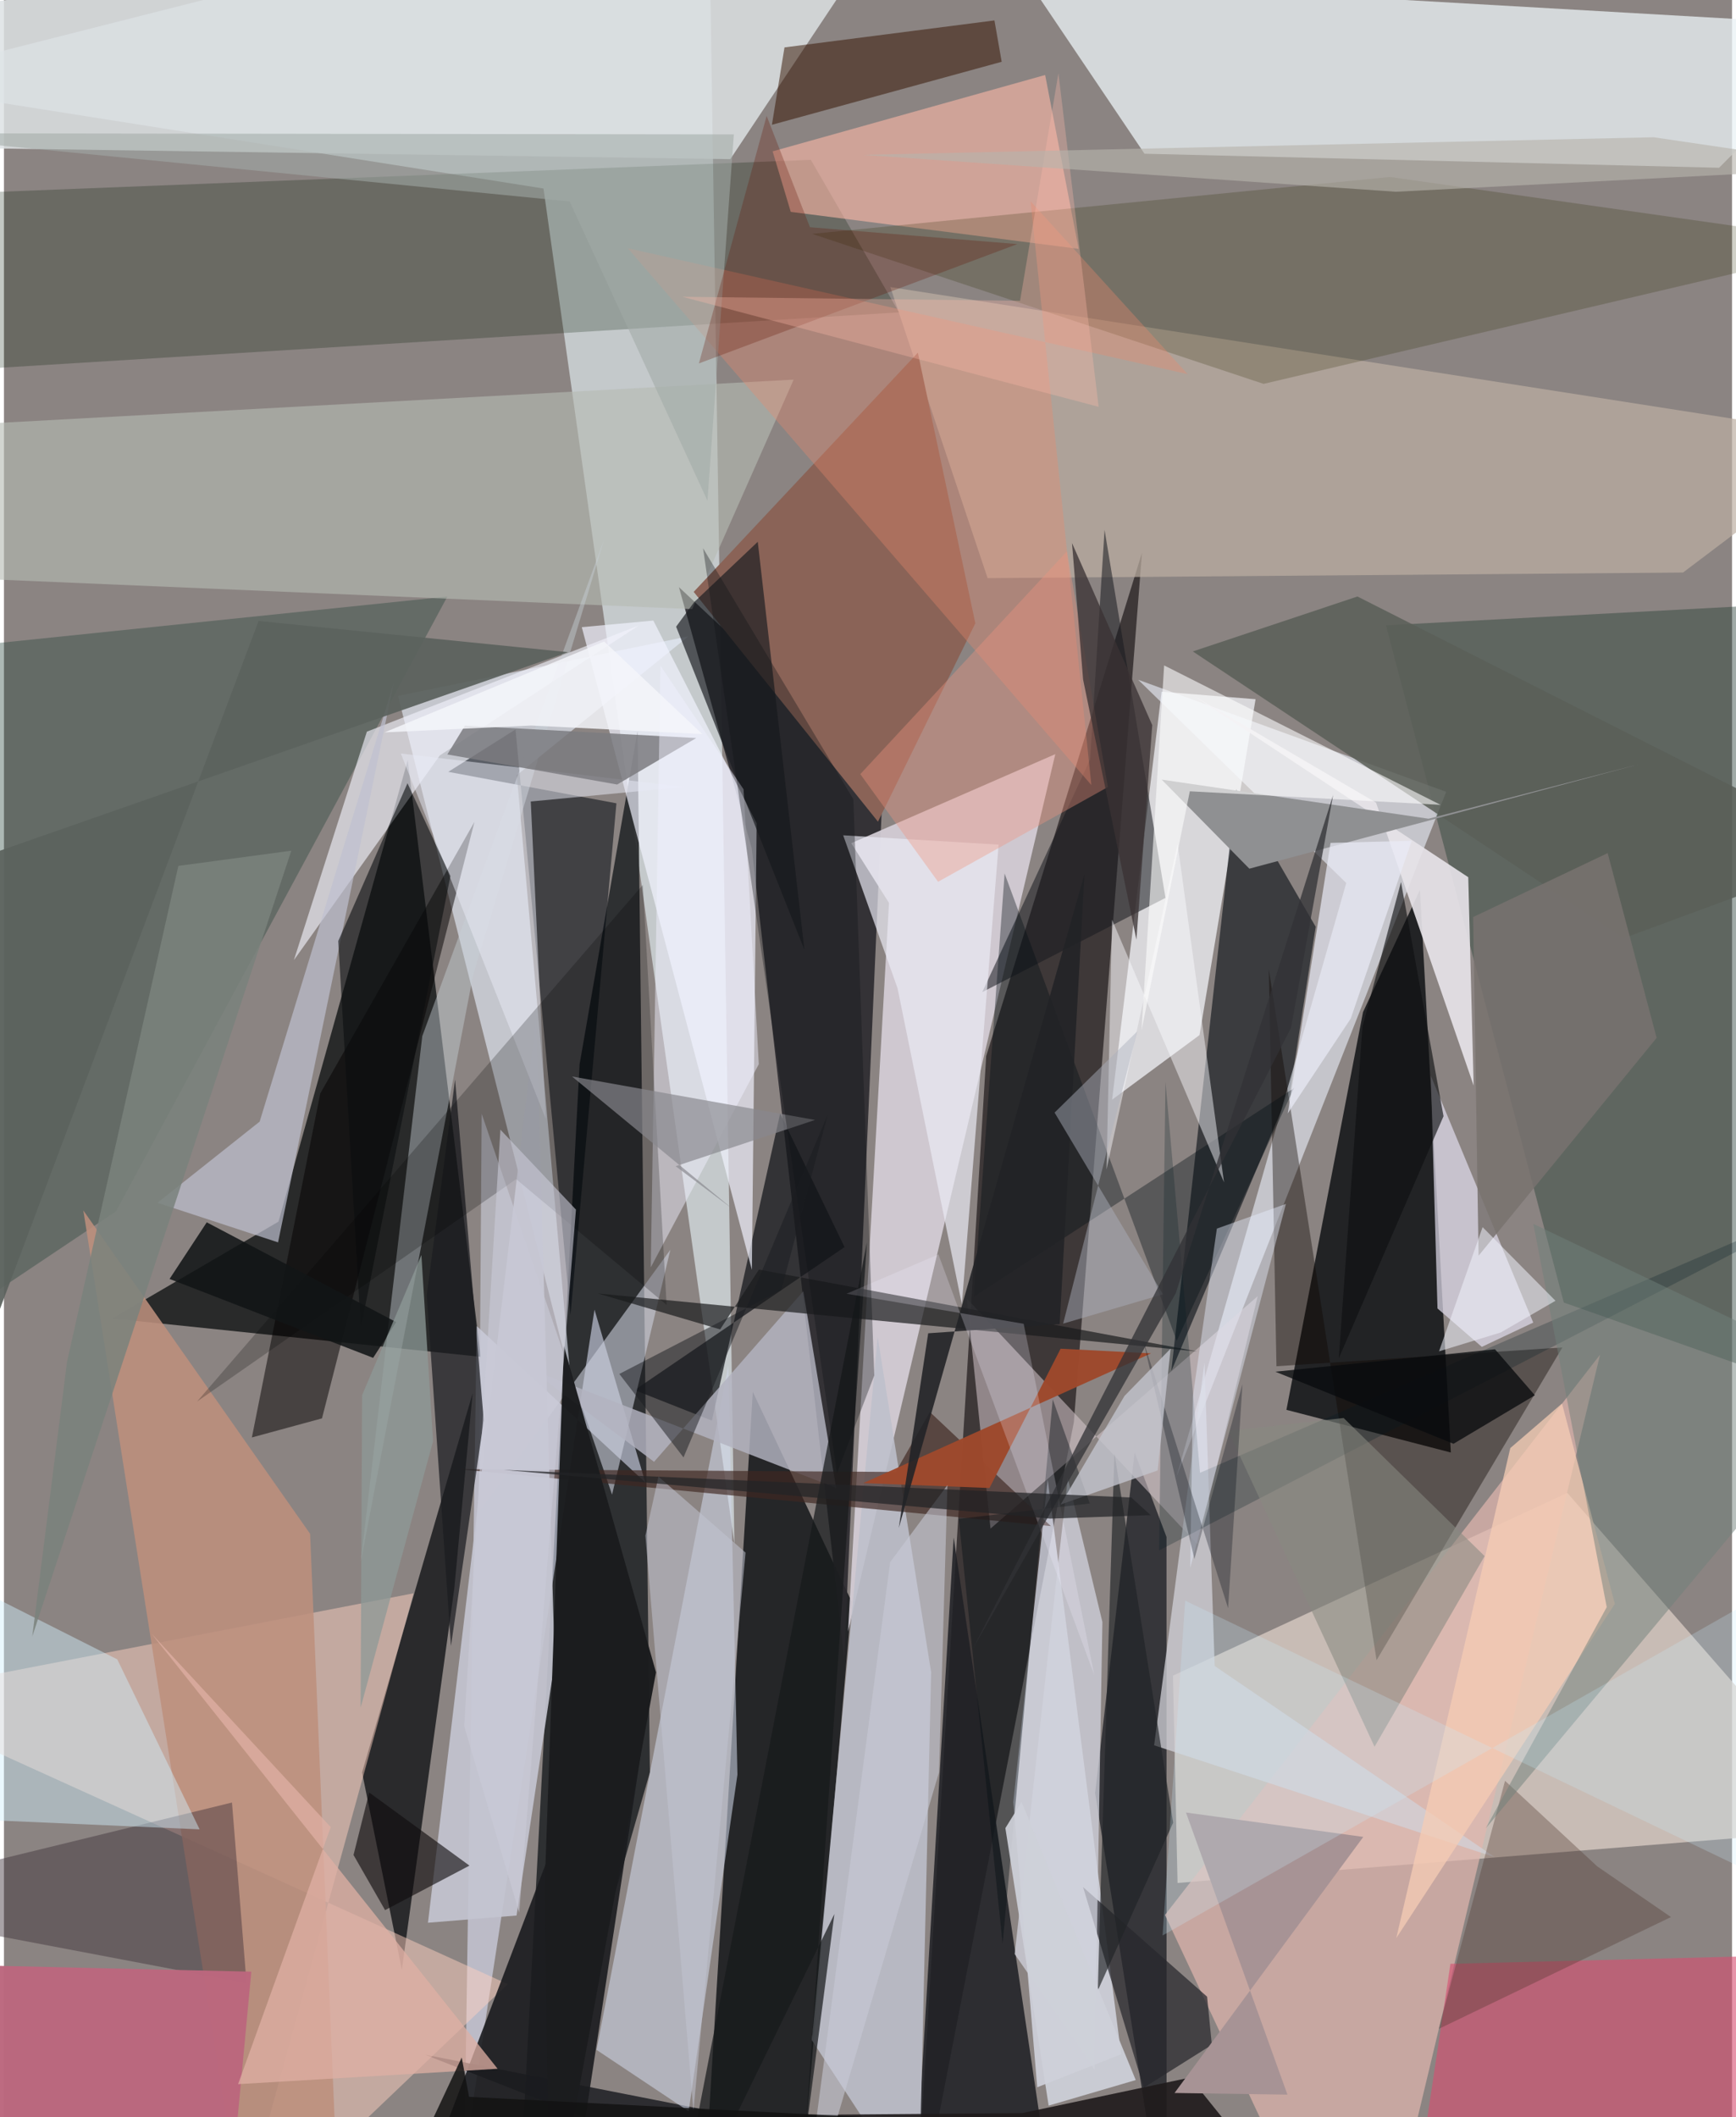 <svg xmlns="http://www.w3.org/2000/svg" width="228" height="278" viewBox="0 0 836 1024"><path fill="#8b8482" d="M0 0h836v1024H0z"/><path fill="#e6f1f6" fill-opacity=".631" d="M340.86-62L-62 40.163l323.01 51.016 92.366 655.682z"/><path fill="#111414" fill-opacity=".8" d="M52.586 637.71l80.237-46.845 62.534-223.297 35.285 288.68z"/><path fill="#27292c" fill-opacity=".925" d="M248.552 1079.083l29.921-564.326 28.048-161.213 5.969 503.629z"/><path fill="#0f1215" fill-opacity=".82" d="M410.087 774.656L383.13 1086h-45.86l25.001-412.822z"/><path fill="#eaf1f4" fill-opacity=".765" d="M829.727 81.14L898 12.632 494.536-10.524l57.216 84.876z"/><path fill="#111315" fill-opacity=".855" d="M657.463 489.545l-37.04 192.344 79.537 20.643-14.944-272.109z"/><path fill="#221c1e" fill-opacity=".729" d="M550.546 267.374L475.17 510.816l-34.75 573.595 77.167-396.564z"/><path fill="#2b2a2e" fill-opacity=".898" d="M361.757 410.337l-35.22-126.354 98.794 92.537-18.828 425.665z"/><path fill="#ddcfc7" fill-opacity=".737" d="M898 884.22L756.309 722.064 565.525 810.44l2.227 100.281z"/><path fill="#d3cdd5" fill-opacity=".937" d="M408.338 789.152L508.61 364.75l-98.705 43.069 18.252 28.88z"/><path fill="#f6f8fd" fill-opacity=".714" d="M560.035 334.556l-23.938 197.31 42.277-31.23 27.122-162.449z"/><path fill="#e1e6fb" fill-opacity=".565" d="M222.697 1044.069l6.011-402.697 81.544 75.62-24.562-83.567z"/><path fill="#10141a" fill-opacity=".69" d="M562.447 1086l-34.56-218.78 19.104-164.706 15.42 40.878z"/><path fill="#293f36" fill-opacity=".443" d="M898 290.185l-229.418 12.256 86.023 327.55L898 680.601z"/><path fill="#e8eefb" fill-opacity=".616" d="M274.121 667.02l-83.488-330.428 140.463-28.804-82.995 67.143z"/><path fill="#1f2125" fill-opacity=".871" d="M459.44 743.608l45.973 309.508L203.51 993.73 439.196 1086z"/><path fill="#050b12" fill-opacity=".592" d="M596.071 381.696l-31.344 281.497 57.62-136.403 12.228-78.547z"/><path fill="#0d0f12" fill-opacity=".765" d="M173.249 857.271l19.24 95.455 25.379-184.495 8.862-94.364z"/><path fill="#e1e5f4" fill-opacity=".714" d="M499.863 1009.542L488.29 871.609l16.645-155.992 35.516 277.96z"/><path fill="#bdbfcb" fill-opacity=".871" d="M448.543 808.79L422.676 646.6l-31.804 340.214 51.7 79.195z"/><path fill="#fdcfbe" fill-opacity=".494" d="M198.166 770.62L111.259 1086l132.456-126.348L-62 820.954z"/><path fill="#eef3fd" fill-opacity=".588" d="M548.706 328.781l149.003 54.195-130.57 331.507 82.225-287.402z"/><path fill="#dce1e3" fill-opacity=".843" d="M443.982-62L-42.48 6.142l30.045 65.545 363.82 5.295z"/><path fill="#beafa2" fill-opacity=".702" d="M812.28 276.917L898 212.153l-469.196-73.306 47.06 140.78z"/><path fill="#011800" fill-opacity=".235" d="M-18.007 178.87L433 151.085 390.355 77.31-62 95.128z"/><path fill="#25433a" fill-opacity=".376" d="M214.512 288.529l-252.36 26.106L-62 663.607 54.208 585.86z"/><path fill="#01070e" fill-opacity=".533" d="M296.295 388.536l-81.352-15.225 32.536-20.497 26.61 283.224z"/><path fill="#e1b7ae" fill-opacity=".702" d="M614.443 1038.823L561.665 926.2l210.472-270.965L669.12 1086z"/><path fill="#1a1b1e" fill-opacity=".898" d="M273.24 1077.2l36.351-238.684-28.34 12.655L191.868 1086z"/><path fill="#d1d7ea" fill-opacity=".561" d="M354.839 858.321l-23.607 162.843-44.559-29.705 63.77-331.11z"/><path fill="#d5c6cc" fill-opacity=".549" d="M577.6 747.132l28.915-120.2-129.248 112.4-11.459-111.263z"/><path fill="#b6bbb3" fill-opacity=".616" d="M382.034 183.606L-51.236 207.2-62 277.827l394.94 16.781z"/><path fill="#14161a" fill-opacity=".733" d="M305.082 672.344l37.4 14.756 33.014-148.543 31.158 64.624z"/><path fill="#f1f3ff" fill-opacity=".678" d="M314.157 300.142l49.973 98.05-2.304 215.984-82.286-310.84z"/><path fill="#0f0600" fill-opacity=".392" d="M615.6 660.797l138.325-9.086-89.896 151.26-52.118-334.047z"/><path fill="#e1ddec" fill-opacity=".702" d="M739.828 639.684l-49.551-119.388 3.225 112.568 21.454 18.568z"/><path fill="#8a6357" d="M442.109 170.583L333.675 286.27l89.142 111.14 47.114-95.957z"/><path fill="#f2f2fb" fill-opacity=".631" d="M175.567 353.878l131.675-51.429-96.363 62.897-70.612 99.024z"/><path fill="#feb9a8" fill-opacity=".592" d="M380.633 102.478l-8.774-29.28L503.7 36.272l16.197 84.098z"/><path fill="#cccfde" fill-opacity=".592" d="M294.184 722.897L231.107 538.7l-1.389 193.093 92.676-127.333z"/><path fill="#b3b3c0" fill-opacity=".827" d="M386.688 624.546l15.882 95.118-148.404-57.653 60.333 45.014z"/><path fill="#e6e3e9" fill-opacity=".91" d="M710.996 525.043l-2.609-100.763-132.86-87.78 88.245 51.693z"/><path fill="#bd8f7d" fill-opacity=".867" d="M38.401 585.456l109.714 156.41L162.5 1086l-47.874-16.414z"/><path fill="#191a1c" fill-opacity=".69" d="M365.234 614.058l-18.765 28.927-59.175-17.38 289.993 28.053z"/><path fill="#191b20" fill-opacity=".549" d="M561.916 434.273l-88.632 45.562 52.168-112.483 6.992-111.067z"/><path fill="#1f1a1b" fill-opacity=".898" d="M375.52 1022.96l117.053-.92 81.195-17.201L639.16 1086z"/><path fill="#c6cfd7" fill-opacity=".443" d="M202.368 501.16l87.979-240.28-63.345 210.511-54.35 283.83z"/><path fill="#2b2900" fill-opacity=".22" d="M670.496 85.59l-279.543 27.52 218.426 72.553L898 117.923z"/><path fill="#3e2620" fill-opacity=".659" d="M447.963 682.96l58.517 55.16-286.619-27.537 211.515 1.356z"/><path fill="#1b1d20" fill-opacity=".718" d="M216.252 796.098l15.852-109.162-13.858-164.77-13.697 104.159z"/><path fill="#d64d70" fill-opacity=".608" d="M682.422 1065.38L898 1030.99v-86.142l-198.236 4.977z"/><path fill="#ebebf5" fill-opacity=".69" d="M432.293 477.986l31.12 152.877 17.778-222.337-75.197-4.519z"/><path fill="#040000" fill-opacity=".502" d="M119.94 695.244l33.917-9.232 73.746-288.472-74.582 131.317z"/><path fill="#331301" fill-opacity=".514" d="M479.17 9.876L377.603 22.928l-6.087 37.427 111.152-30.468z"/><path fill="#3b2f38" fill-opacity=".443" d="M110.309 871.823l7.051 87.358L-62 925.128l60.13-25.9z"/><path fill="#d0f0fd" fill-opacity=".455" d="M-18.821 765.443L-62 877.93l156.653 6.868-39.832-82.218z"/><path fill="#c4c5d1" fill-opacity=".918" d="M247.984 926.472l-42.866 3.488 52.38-438.678 8.94 312.608z"/><path fill="#5a5f58" fill-opacity=".855" d="M898 411.568L654.78 288.51l-79.636 26.57 208.65 138.608z"/><path fill="#28282d" fill-opacity=".722" d="M522.046 912.733l59.999 52.995 2.303 23.288-32.967 20.738z"/><path fill="#bc677e" fill-opacity=".969" d="M-47.687 1086L-62 949.445l181.674 4.184L107.254 1086z"/><path fill="#d1d2d8" fill-opacity=".749" d="M721.313 898.298L556.42 844.144 580.78 659.1l4.937 146.68z"/><path fill="#ee886d" fill-opacity=".337" d="M572.617 180.953l-75.986-83.601 29.43 282.365-224.265-259.65z"/><path fill="#bec0d0" fill-opacity=".698" d="M74.262 581.743l49.437-39.25 64.852-212.194-55.955 270.587z"/><path fill="#d2d3de" fill-opacity=".749" d="M514.631 714.886L488.958 945.12l38.669 55.967 3.769-216.574z"/><path fill="#1a1d21" fill-opacity=".675" d="M325.17 303.104l62.066 156.293-22.561-197.355-30.746 29.147z"/><path fill="#020b12" fill-opacity=".365" d="M567.358 648.498l-83.265-226.019-14.885 204.691 154.909-100.93z"/><path fill="#1b1c1e" fill-opacity=".973" d="M261.533 914.216l9.33-263.271 44.587 157.916L264.247 1086z"/><path fill="#0f0c0d" fill-opacity=".62" d="M184.371 923.85l40.822-21.52-48.512-35.374-7.572 30.237z"/><path fill="#fafaff" fill-opacity=".467" d="M590.235 571.86l-54.178-127.055-2.669 120.905 34.388-157.591z"/><path fill="#e7e9f5" fill-opacity=".51" d="M262.105 541.155l-7.248-153.502 74.12-7.052-136.97-16.16z"/><path fill="#0b0f10" fill-opacity=".596" d="M161.726 455.14l10.892 187.364 43.365-218.776-20.764-44.907z"/><path fill="#9e492d" fill-opacity=".973" d="M415.734 717.327l61.036 2.373 34.407-67.372 43.756 2.247z"/><path fill="#7c7b80" fill-opacity=".851" d="M334.908 356.961l-111.893-6.004-8.523 13.939 82.148 14.551z"/><path fill="#dfafa4" fill-opacity=".753" d="M158.084 883.717l-44.82 124.313 125.56-7.432L71.409 790.152z"/><path fill="#8f9092" d="M790.678 369.71l-101.494 26.28-129.12-18.92 42.423 43.076z"/><path fill="#001a21" fill-opacity=".243" d="M558.84 749.881l3.073-226.582 16.7 189.038L898 574.364z"/><path fill="#4c352e" fill-opacity=".341" d="M726.178 861.322l-32.07 119.988 112.34-54.095-35.646-24.5z"/><path fill="#f0f1fe" fill-opacity=".471" d="M365.168 514.718L312.92 612.95l4.658-291.001 40.23 59.833z"/><path fill-opacity=".22" d="M93.424 677.865l215.652-249.91 11.501 203.18-72.787-60.817z"/><path fill="#e9ebf6" fill-opacity=".702" d="M681.037 406.662l-29.49 85.97-30.473 45.886 20.69-130.84z"/><path fill="#17191b" fill-opacity=".718" d="M401.741 925.746L323.525 1086l93.95-485.1-29.974 434.194z"/><path fill="#a79395" d="M620.918 1013.102l-49.094-136.448 85.785 11.792L566.29 1012.3z"/><path fill="#888981" fill-opacity=".569" d="M716.303 752.632l-68.201-66.797-55.8 6.244 70.747 152.763z"/><path fill="#121516" fill-opacity=".871" d="M189.75 639.453L98.105 591.2l-17.99 27.379 98.48 38.173z"/><path fill="#222326" fill-opacity=".894" d="M447.12 644.864l63.612-4.44 12.008-217.71-89.848 316.287z"/><path fill="#88888e" fill-opacity=".678" d="M392.39 541.68l-67.452 22.38 27.761 20.816-77.9-64.224z"/><path fill="#ee9580" fill-opacity=".373" d="M534.07 380.654l-82.17 45.833-37.621-52.066 99.981-107.776z"/><path fill="#3a3233" fill-opacity=".765" d="M555.508 350.712l-7.655 103.778-25.79-125.795-5.365-66.02z"/><path fill="#fdfdfd" fill-opacity=".588" d="M550.335 498.291l10.926-176.45 133.716 67.432-121.294-6.555z"/><path fill="#f5ccb5" fill-opacity=".753" d="M673.576 937.346l55.14-236.955 25.022-21.557 25.556 96.908z"/><path fill="#5c625e" fill-opacity=".937" d="M123.179 300.338l149.682 15.101-323.697 113.105 11.028 305.298z"/><path fill="#abb0bd" fill-opacity=".467" d="M512.408 640.189l48.27-14.198-52.417-87.865 39.997-39.278z"/><path fill="#090b0d" fill-opacity=".769" d="M615.075 663.45l86.167 34.861 39.371-23.463-19.293-22.25z"/><path fill="#e8efff" fill-opacity=".431" d="M575.173 675.3l-1.28 83.017 46.277-176.021-33.4 11.94z"/><path fill="#212326" fill-opacity=".659" d="M565.615 881.564l-36.432 81.165 1.422-51.816 6.61-208.018z"/><path fill="#040d13" fill-opacity=".4" d="M483.123 940.141l-21.218-205.51 63.397-7.445-17.926-50.37z"/><path fill="#020a13" fill-opacity=".294" d="M599.16 669.485l-6.955 108.356-41.307-130.44 25.011 106.648z"/><path fill="#a1aba7" fill-opacity=".565" d="M-62 64.442l415.092.55-12.76 177.188-66.659-144.744z"/><path fill="#621100" fill-opacity=".267" d="M490.254 118.053l-100.337-8.15-20.957-53.864-32.768 119.741z"/><path fill="#f4efff" fill-opacity=".239" d="M527.48 810.181L452.063 606.73l-44.46 19.01 85.706 14.533z"/><path fill="#708179" fill-opacity=".494" d="M716.815 884.348l58.556-107.036-35.49-185.363L898 667.49z"/><path fill="#ffbbab" fill-opacity=".318" d="M510.122 35.432l19.462 161.342-201.396-53.229 163.373 1.955z"/><path fill="#0f1217" fill-opacity=".341" d="M410.918 386.601l10.117 278.64-18.07 47.372-64.762-447.445z"/><path fill="#f4f5fa" fill-opacity=".847" d="M255.109 350.913l82.722 4.13-47.457-44.77-106.286 43.956z"/><path fill="#7a827c" fill-opacity=".855" d="M13.694 791.509l16.824-132.936L84.37 418.801l54.652-7.363z"/><path fill="#c8cad6" fill-opacity=".569" d="M384.921 1086l67.433-228.813 4.077-138.923-27.714 37.293z"/><path fill="#cacbd8" fill-opacity=".588" d="M240.169 546.384l36.548 38.66-27.475 340.07-26.594-90.285z"/><path fill="#78726f" fill-opacity=".859" d="M799.515 501.988l-23.688-89.373-65.062 30.927 2.612 163.806z"/><path fill="#313236" fill-opacity=".753" d="M468.695 797.496L622.67 497.038l20.335-112.51-76.097 240.93z"/><path fill="#0d0f10" fill-opacity=".631" d="M696.424 539.874L645.75 656.956l11.453-160.335 18.642-69.984z"/><path fill="#c3c4ce" fill-opacity=".788" d="M558.135 711.193l6.27-58.921-22.31 22.881-30.896 52.52z"/><path fill="#1a1c20" fill-opacity=".502" d="M376.045 623.965l22.551-85.11-69.845 166.05-31.054-40.377z"/><path fill="#c2c3d0" fill-opacity=".537" d="M358.769 750.941l-42.143-36.76-6.299 28.56 23.213 278.378z"/><path fill="#c6eafb" fill-opacity=".247" d="M841.1 903.548L898 744.341 560.51 936.114l10.924-161.93z"/><path fill="#ced0d9" fill-opacity=".925" d="M547.523 1006.05l-42.134 12.367-20.928-134.225 7.835-12.662z"/><path fill="#f1f3fe" fill-opacity=".525" d="M724.117 644.457L694.24 653.6l21.084-60.075 35.26 35.616z"/><path fill="#222326" fill-opacity=".718" d="M241.889 710.937l264.167 23.56 48.682-1.667-9.349-8.534z"/><path fill="#b6b4ac" fill-opacity=".624" d="M898 81.113L673.408 92.751 415.392 74.91l382.681-8.522z"/><path fill="#8d9a97" fill-opacity=".749" d="M173.272 674.766l-.736 151.23 35.043-128.85L201.947 607z"/><path fill="#121212" fill-opacity=".843" d="M546.298 1030.61l-349.547 17.146 24.698-52.62 3.555 19.036z"/></svg>